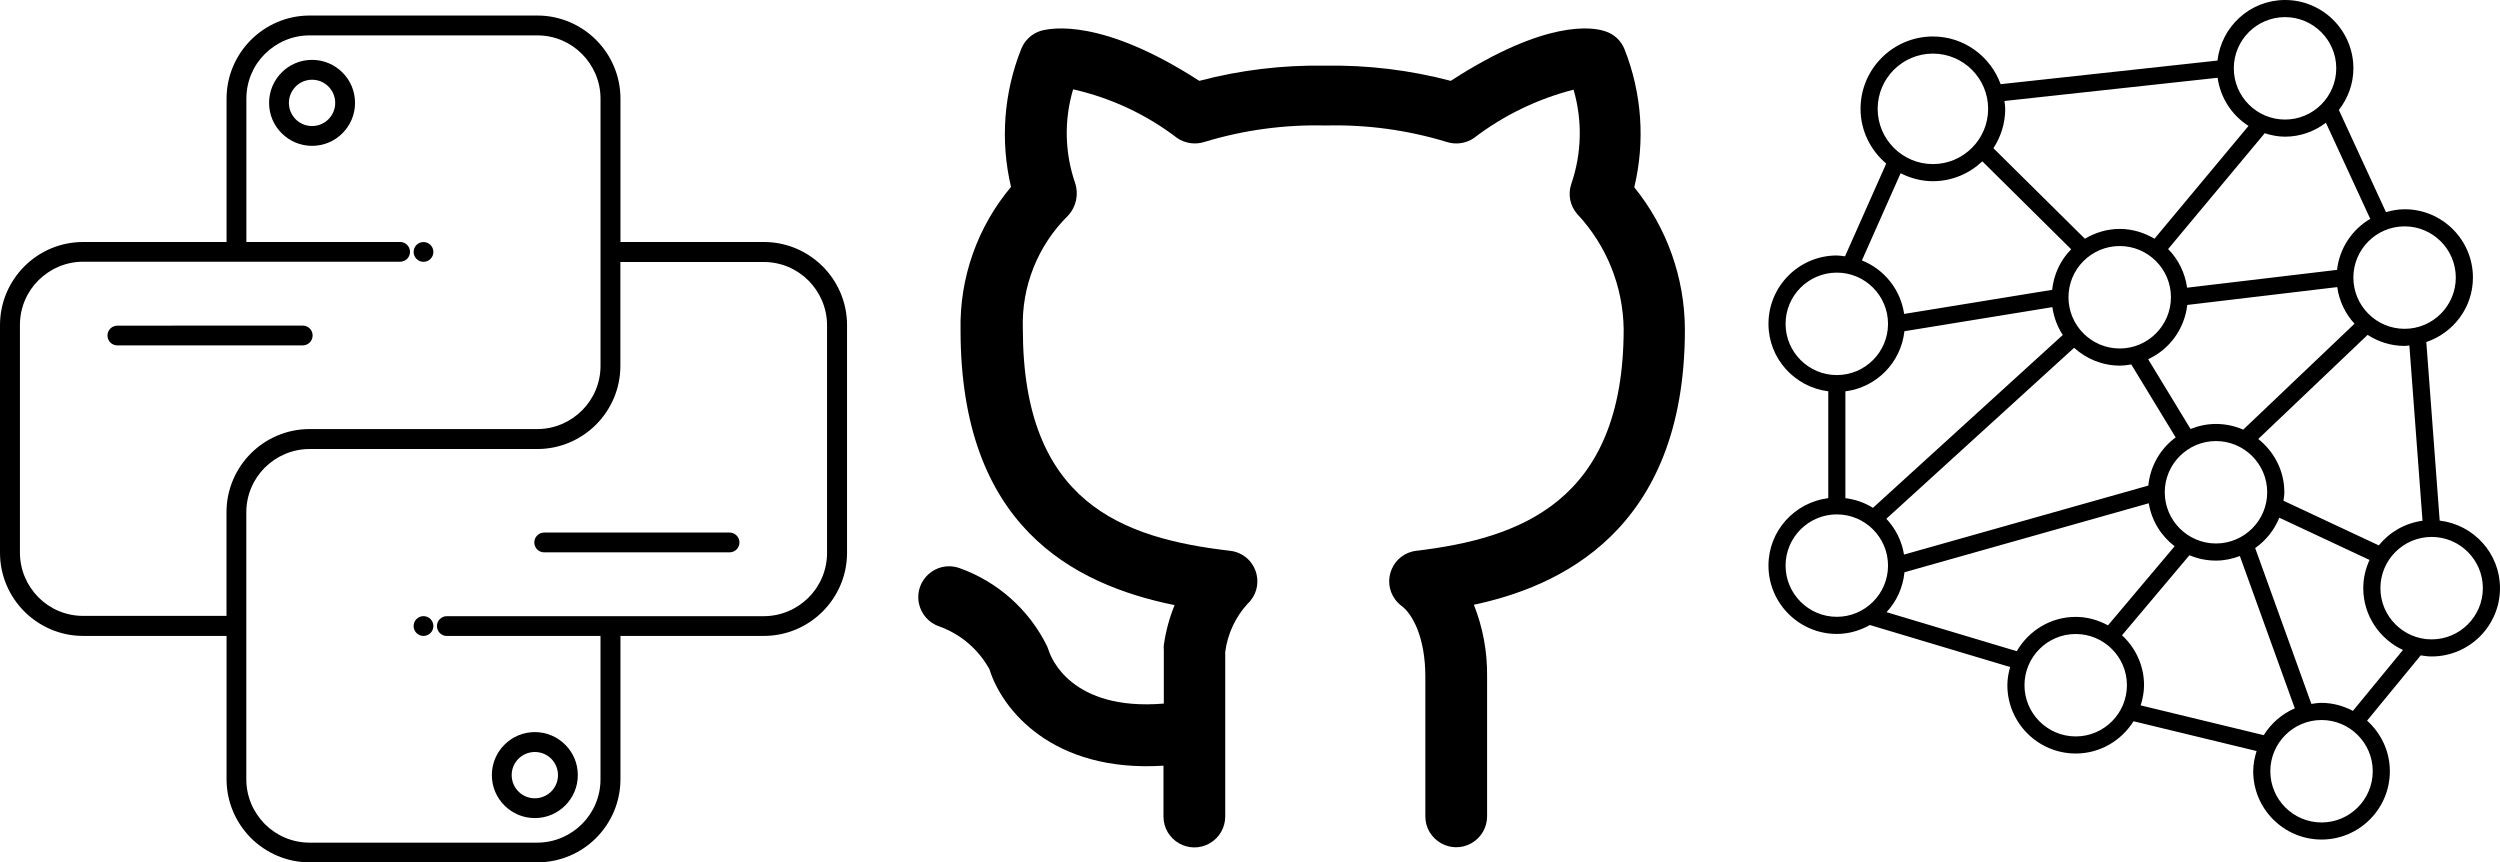 <svg viewBox="2.115 59.75 468.74 161.687" width="468.74" height="161.687" xmlns="http://www.w3.org/2000/svg">
  <defs></defs>
  <path d="M 318.026 121.528 C 317.991 111.816 314.643 102.409 308.534 94.861 C 310.607 86.231 309.959 77.167 306.681 68.921 C 306.032 67.331 304.713 66.12 303.073 65.612 C 300.756 64.82 291.992 63.33 274.125 74.91 C 266.441 72.882 258.513 71.926 250.566 72.065 C 242.61 71.921 234.672 72.882 226.979 74.91 C 208.648 63.066 199.121 64.985 197.202 65.547 C 195.558 66.076 194.233 67.312 193.595 68.921 C 190.312 77.142 189.639 86.18 191.677 94.795 C 185.369 102.304 182.006 111.851 182.215 121.657 C 182.215 158.249 203.157 169.301 222.345 173.207 C 221.364 175.613 220.685 178.14 220.327 180.716 C 220.297 180.99 220.297 181.269 220.327 181.543 L 220.327 191.668 C 202.858 193.122 199.121 182.899 198.758 181.743 C 198.673 181.469 198.572 181.204 198.459 180.95 C 195.085 174.064 189.145 168.778 181.916 166.227 C 177.685 164.811 173.516 168.504 174.407 172.873 C 174.821 174.901 176.281 176.555 178.244 177.208 C 182.25 178.653 185.593 181.513 187.641 185.25 C 189.958 192.759 199.419 204.637 220.262 203.312 L 220.262 212.844 C 220.262 217.298 225.09 220.084 228.947 217.856 C 230.741 216.82 231.841 214.911 231.841 212.844 L 231.841 181.971 C 232.28 178.603 233.75 175.449 236.042 172.943 C 239.281 169.913 238.02 164.517 233.785 163.232 C 233.441 163.127 233.093 163.057 232.734 163.018 C 212.554 160.666 193.894 154.014 193.894 121.427 C 193.62 113.476 196.694 105.773 202.365 100.186 C 203.899 98.533 204.407 96.171 203.685 94.033 C 201.737 88.368 201.612 82.239 203.321 76.5 C 210.427 78.104 217.098 81.228 222.873 85.662 C 224.383 86.659 226.256 86.913 227.971 86.355 C 235.32 84.123 242.988 83.082 250.666 83.281 C 258.34 83.082 265.992 84.123 273.332 86.355 C 275.046 86.919 276.924 86.664 278.424 85.662 C 283.99 81.397 290.362 78.303 297.153 76.564 C 298.838 82.369 298.688 88.552 296.72 94.263 C 296.062 96.206 296.492 98.349 297.846 99.888 C 303.327 105.738 306.426 113.416 306.546 121.427 C 306.546 153.949 286.929 160.7 267.707 163.018 C 263.302 163.506 261.08 168.578 263.706 172.151 C 264.049 172.62 264.458 173.028 264.926 173.371 C 266.979 174.926 269.36 179.296 269.36 186.605 L 269.36 212.809 C 269.36 217.264 274.189 220.049 278.046 217.826 C 279.839 216.79 280.94 214.877 280.94 212.809 L 280.94 186.605 C 281 181.996 280.159 177.422 278.459 173.138 C 294.01 169.828 318.026 159.609 318.026 121.528 Z" style="" transform="matrix(1, 0, 0, 1, -5.684341886080802e-14, 0)"></path>
  <path d="M 459.547 157.361 L 457.038 123.882 C 462.097 122.175 465.78 117.427 465.78 111.793 C 465.78 104.727 460.037 98.984 452.976 98.984 C 451.753 98.984 450.594 99.204 449.476 99.526 L 440.643 80.37 C 442.319 78.2 443.368 75.512 443.368 72.56 C 443.368 65.493 437.62 59.75 430.552 59.75 C 423.986 59.75 418.617 64.729 417.884 71.106 L 377.228 75.533 C 375.331 70.332 370.383 66.591 364.533 66.591 C 357.05 66.591 350.959 72.672 350.959 80.149 C 350.959 84.281 352.851 87.933 355.771 90.424 L 348.049 107.81 C 347.539 107.746 347.037 107.652 346.512 107.652 C 339.444 107.652 333.695 113.401 333.695 120.468 C 333.695 126.98 338.601 132.32 344.909 133.12 L 344.909 153.151 C 338.601 153.947 333.695 159.279 333.695 165.792 C 333.695 172.858 339.444 178.609 346.512 178.609 C 348.771 178.609 350.863 177.971 352.708 176.939 L 379.003 184.816 C 378.703 185.907 378.488 187.03 378.488 188.221 C 378.488 195.282 384.236 201.031 391.309 201.031 C 395.883 201.031 399.872 198.602 402.143 194.982 L 425.219 200.567 C 424.845 201.768 424.582 203.022 424.582 204.351 C 424.582 211.413 430.331 217.162 437.397 217.162 C 444.459 217.162 450.203 211.413 450.203 204.351 C 450.203 200.572 448.532 197.21 445.935 194.866 L 455.989 182.629 C 456.658 182.741 457.344 182.834 458.045 182.834 C 465.106 182.834 470.855 177.086 470.855 170.019 C 470.85 163.474 465.891 158.115 459.547 157.361 Z M 456.327 157.387 C 453.017 157.841 450.135 159.532 448.127 162.004 L 430.257 153.636 C 430.326 153.108 430.421 152.592 430.421 152.049 C 430.421 147.986 428.482 144.408 425.53 142.058 L 446.035 122.538 C 448.038 123.835 450.415 124.61 452.976 124.61 C 453.276 124.61 453.566 124.542 453.861 124.52 L 456.327 157.387 Z M 417.605 161.65 C 412.308 161.65 407.999 157.34 407.999 152.049 C 407.999 146.759 412.308 142.448 417.605 142.448 C 422.895 142.448 427.206 146.759 427.206 152.049 C 427.206 157.34 422.9 161.65 417.605 161.65 Z M 404.915 150.795 L 359.11 163.732 C 358.694 161.156 357.514 158.842 355.796 157.018 L 391.003 124.958 C 393.279 127.012 396.257 128.299 399.556 128.299 C 400.294 128.299 401.011 128.203 401.722 128.083 L 410.042 141.763 C 407.191 143.86 405.283 147.09 404.915 150.795 Z M 359.185 121.854 L 386.924 117.338 C 387.204 119.245 387.863 121.016 388.88 122.555 L 353.283 154.969 C 351.749 154.004 349.994 153.388 348.118 153.151 L 348.118 133.125 C 353.962 132.377 358.536 127.729 359.185 121.854 Z M 399.556 105.881 C 404.846 105.881 409.157 110.186 409.157 115.482 C 409.157 120.779 404.846 125.09 399.556 125.09 C 394.254 125.09 389.945 120.779 389.945 115.482 C 389.95 110.186 394.254 105.881 399.556 105.881 Z M 412.22 116.926 L 440.338 113.58 C 440.707 116.215 441.861 118.576 443.579 120.446 L 422.706 140.308 C 421.146 139.628 419.423 139.239 417.61 139.239 C 415.925 139.239 414.312 139.586 412.836 140.182 L 404.884 127.103 C 408.867 125.269 411.702 121.453 412.22 116.926 Z M 462.566 111.793 C 462.566 117.09 458.26 121.401 452.97 121.401 C 447.674 121.401 443.363 117.09 443.363 111.793 C 443.363 106.498 447.674 102.192 452.97 102.192 C 458.26 102.192 462.566 106.498 462.566 111.793 Z M 440.302 110.35 L 412.188 113.691 C 411.792 110.892 410.532 108.364 408.63 106.446 L 426.743 84.728 C 427.949 85.114 429.214 85.377 430.552 85.377 C 433.435 85.377 436.07 84.386 438.215 82.768 L 446.526 100.786 C 443.131 102.782 440.765 106.266 440.302 110.35 Z M 430.552 62.959 C 435.843 62.959 440.154 67.27 440.154 72.56 C 440.154 77.856 435.843 82.167 430.552 82.167 C 425.257 82.167 420.946 77.862 420.946 72.56 C 420.941 67.27 425.251 62.959 430.552 62.959 Z M 417.911 74.332 C 418.442 78.126 420.603 81.382 423.702 83.358 L 406.07 104.511 C 404.151 103.372 401.943 102.672 399.556 102.672 C 397.163 102.672 394.944 103.372 393.026 104.516 L 375.873 87.537 C 377.265 85.409 378.087 82.874 378.087 80.149 C 378.087 79.648 377.993 79.169 377.94 78.684 L 417.911 74.332 Z M 354.168 80.155 C 354.168 74.447 358.816 69.799 364.528 69.799 C 370.236 69.799 374.883 74.447 374.883 80.155 C 374.883 85.867 370.236 90.515 364.528 90.515 C 358.816 90.515 354.168 85.867 354.168 80.155 Z M 358.474 92.233 C 360.301 93.155 362.342 93.724 364.522 93.724 C 368.122 93.724 371.368 92.291 373.798 90.003 L 390.45 106.487 C 388.469 108.489 387.199 111.15 386.882 114.092 L 359.137 118.612 C 358.463 114.028 355.395 110.239 351.216 108.579 L 358.474 92.233 Z M 336.904 120.468 C 336.904 115.172 341.215 110.866 346.512 110.866 C 351.807 110.866 356.112 115.172 356.112 120.468 C 356.112 125.764 351.807 130.074 346.512 130.074 C 341.215 130.074 336.904 125.764 336.904 120.468 Z M 336.904 165.797 C 336.904 160.508 341.215 156.197 346.512 156.197 C 351.807 156.197 356.112 160.508 356.112 165.797 C 356.112 171.089 351.807 175.399 346.512 175.399 C 341.215 175.399 336.904 171.089 336.904 165.797 Z M 355.833 174.53 C 357.709 172.527 358.911 169.924 359.196 167.046 L 404.999 154.11 C 405.537 157.387 407.313 160.228 409.848 162.173 L 397.353 177.001 C 395.545 176.021 393.5 175.414 391.303 175.414 C 386.566 175.414 382.472 178.024 380.253 181.845 L 355.833 174.53 Z M 391.303 197.827 C 386.008 197.827 381.697 193.517 381.697 188.221 C 381.697 182.93 386.002 178.624 391.303 178.624 C 396.594 178.624 400.905 182.93 400.905 188.221 C 400.905 193.517 396.594 197.827 391.303 197.827 Z M 403.481 192.005 C 403.857 190.803 404.115 189.548 404.115 188.221 C 404.115 184.516 402.512 181.201 399.983 178.862 L 412.625 163.853 C 414.159 164.501 415.839 164.86 417.605 164.86 C 419.185 164.86 420.676 164.533 422.079 164.006 L 432.381 192.562 C 429.957 193.601 427.939 195.376 426.559 197.59 L 403.481 192.005 Z M 446.995 204.351 C 446.995 209.647 442.689 213.959 437.397 213.959 C 432.101 213.959 427.791 209.647 427.791 204.351 C 427.791 199.06 432.101 194.75 437.397 194.75 C 442.689 194.75 446.995 199.06 446.995 204.351 Z M 443.279 193.036 C 441.508 192.115 439.527 191.535 437.392 191.535 C 436.744 191.535 436.118 191.635 435.49 191.73 L 424.951 162.509 C 426.964 161.098 428.54 159.126 429.477 156.818 L 446.394 164.739 C 445.656 166.357 445.218 168.137 445.218 170.024 C 445.218 175.167 448.284 179.578 452.659 181.617 L 443.279 193.036 Z M 458.04 179.631 C 452.743 179.631 448.433 175.321 448.433 170.024 C 448.433 164.733 452.743 160.422 458.04 160.422 C 463.33 160.422 467.641 164.733 467.641 170.024 C 467.641 175.321 463.33 179.631 458.04 179.631 Z" style="" transform="matrix(1, 0, 0, 1, -5.684341886080802e-14, 0)"></path>
  <path d="M 118.448 105.124 L 145.344 105.124 C 149.633 105.124 153.527 106.871 156.358 109.692 C 159.181 112.514 160.932 116.417 160.932 120.702 L 160.932 163.393 C 160.932 167.682 159.181 171.575 156.358 174.407 C 153.537 177.229 149.633 178.981 145.344 178.981 L 118.448 178.981 L 118.448 205.849 C 118.448 210.139 116.703 214.037 113.88 216.87 C 111.059 219.686 107.155 221.437 102.866 221.437 L 60.18 221.437 C 55.886 221.437 51.992 219.686 49.165 216.87 C 46.344 214.043 44.593 210.139 44.593 205.849 L 44.593 178.981 L 17.702 178.981 C 13.408 178.981 9.516 177.229 6.687 174.407 C 3.866 171.586 2.115 167.682 2.115 163.393 L 2.115 120.702 C 2.115 116.417 3.866 112.519 6.687 109.692 C 9.51 106.871 13.408 105.124 17.702 105.124 L 44.593 105.124 L 44.593 78.25 C 44.593 73.956 46.344 70.064 49.165 67.235 C 51.988 64.414 55.886 62.663 60.18 62.663 L 102.866 62.663 C 107.155 62.663 111.049 64.414 113.88 67.235 C 116.703 70.058 118.448 73.956 118.448 78.25 L 118.448 105.124 Z M 81.518 178.985 C 82.54 178.985 83.375 178.15 83.375 177.128 C 83.375 176.11 82.54 175.274 81.518 175.274 C 80.501 175.274 79.666 176.11 79.666 177.128 C 79.666 178.15 80.501 178.985 81.518 178.985 Z M 81.518 108.841 C 82.54 108.841 83.375 108.006 83.375 106.988 C 83.375 105.966 82.54 105.13 81.518 105.13 C 80.501 105.13 79.666 105.966 79.666 106.988 C 79.666 108.006 80.501 108.841 81.518 108.841 Z M 24.122 124.508 L 58.885 124.508 C 59.907 124.508 60.732 123.673 60.732 122.655 C 60.732 121.633 59.907 120.798 58.885 120.798 L 24.122 120.808 C 23.094 120.808 22.265 121.644 22.265 122.661 C 22.265 123.684 23.094 124.513 24.122 124.513 L 24.122 124.508 Z M 104.141 163.313 L 138.908 163.313 C 139.931 163.313 140.761 162.478 140.761 161.46 C 140.761 160.438 139.931 159.602 138.908 159.602 L 104.141 159.602 C 103.119 159.602 102.294 160.438 102.294 161.46 C 102.294 162.478 103.119 163.313 104.141 163.313 Z M 102.396 197.014 C 100.168 197.014 98.16 197.915 96.698 199.381 C 95.231 200.843 94.336 202.857 94.336 205.078 C 94.336 207.306 95.231 209.314 96.698 210.77 C 98.166 212.243 100.173 213.137 102.396 213.137 C 104.623 213.137 106.63 212.243 108.093 210.77 C 109.559 209.309 110.454 207.295 110.454 205.078 C 110.454 202.851 109.559 200.838 108.093 199.381 C 106.626 197.915 104.613 197.014 102.396 197.014 Z M 105.469 202.011 C 104.671 201.224 103.595 200.746 102.396 200.746 C 101.201 200.746 100.103 201.234 99.327 202.011 C 98.53 202.803 98.053 203.885 98.053 205.084 C 98.053 206.283 98.545 207.376 99.327 208.158 C 100.103 208.944 101.201 209.427 102.396 209.427 C 103.595 209.427 104.671 208.934 105.469 208.158 C 106.245 207.376 106.738 206.283 106.738 205.084 C 106.738 203.885 106.245 202.803 105.469 202.011 Z M 60.624 70.974 C 58.396 70.974 56.389 71.873 54.927 73.34 C 53.46 74.808 52.566 76.821 52.566 79.038 C 52.566 81.265 53.46 83.272 54.927 84.734 C 56.394 86.201 58.402 87.096 60.624 87.096 C 62.851 87.096 64.86 86.201 66.322 84.734 C 67.789 83.267 68.683 81.259 68.683 79.038 C 68.683 76.81 67.789 74.802 66.322 73.34 C 64.855 71.873 62.841 70.974 60.624 70.974 Z M 63.693 75.969 C 62.9 75.182 61.824 74.7 60.624 74.7 C 59.431 74.7 58.328 75.187 57.556 75.969 C 56.774 76.767 56.281 77.843 56.281 79.042 C 56.281 80.243 56.774 81.323 57.556 82.116 C 58.343 82.904 59.431 83.38 60.624 83.38 C 61.824 83.38 62.9 82.893 63.693 82.116 C 64.475 81.323 64.966 80.243 64.966 79.042 C 64.966 77.843 64.475 76.751 63.693 75.969 Z M 114.722 178.991 L 85.893 178.991 C 84.869 178.991 84.04 178.156 84.04 177.133 C 84.04 176.116 84.869 175.28 85.893 175.28 L 145.323 175.28 C 148.589 175.28 151.55 173.937 153.703 171.805 C 155.861 169.652 157.183 166.687 157.183 163.425 L 157.183 120.738 C 157.183 117.467 155.839 114.511 153.703 112.353 C 151.55 110.201 148.589 108.873 145.323 108.873 L 118.433 108.873 L 118.433 128.358 C 118.433 132.647 116.681 136.545 113.859 139.372 C 111.038 142.195 107.134 143.94 102.845 143.94 L 60.158 143.94 C 56.892 143.94 53.931 145.284 51.773 147.421 C 49.62 149.573 48.298 152.534 48.298 155.8 L 48.298 205.881 C 48.298 209.148 49.642 212.109 51.773 214.262 C 53.931 216.415 56.892 217.742 60.158 217.742 L 102.845 217.742 C 106.111 217.742 109.072 216.398 111.225 214.262 C 113.383 212.109 114.705 209.148 114.705 205.881 L 114.705 179.007 L 114.722 178.991 Z M 44.582 175.259 L 44.582 155.785 C 44.582 151.496 46.328 147.598 49.15 144.765 C 51.971 141.948 55.875 140.197 60.164 140.197 L 102.851 140.197 C 106.122 140.197 109.078 138.853 111.23 136.717 C 113.389 134.564 114.711 131.608 114.711 128.337 L 114.711 78.245 C 114.711 74.978 113.372 72.017 111.23 69.865 C 109.1 67.707 106.122 66.385 102.851 66.385 L 60.164 66.385 C 56.892 66.385 53.937 67.723 51.779 69.865 C 49.626 71.996 48.309 74.978 48.309 78.245 L 48.309 105.12 L 77.138 105.12 C 78.161 105.12 78.99 105.949 78.99 106.972 C 78.99 107.995 78.161 108.82 77.138 108.82 L 17.708 108.82 C 14.447 108.82 11.48 110.164 9.327 112.3 C 7.175 114.436 5.852 117.414 5.852 120.685 L 5.852 163.371 C 5.852 166.638 7.197 169.599 9.327 171.757 C 11.48 173.91 14.447 175.227 17.708 175.227 L 44.604 175.227 L 44.582 175.259 Z" fill-rule="evenodd" style="" transform="matrix(1, 0, 0, 1, -5.684341886080802e-14, 0)"></path>
</svg>
